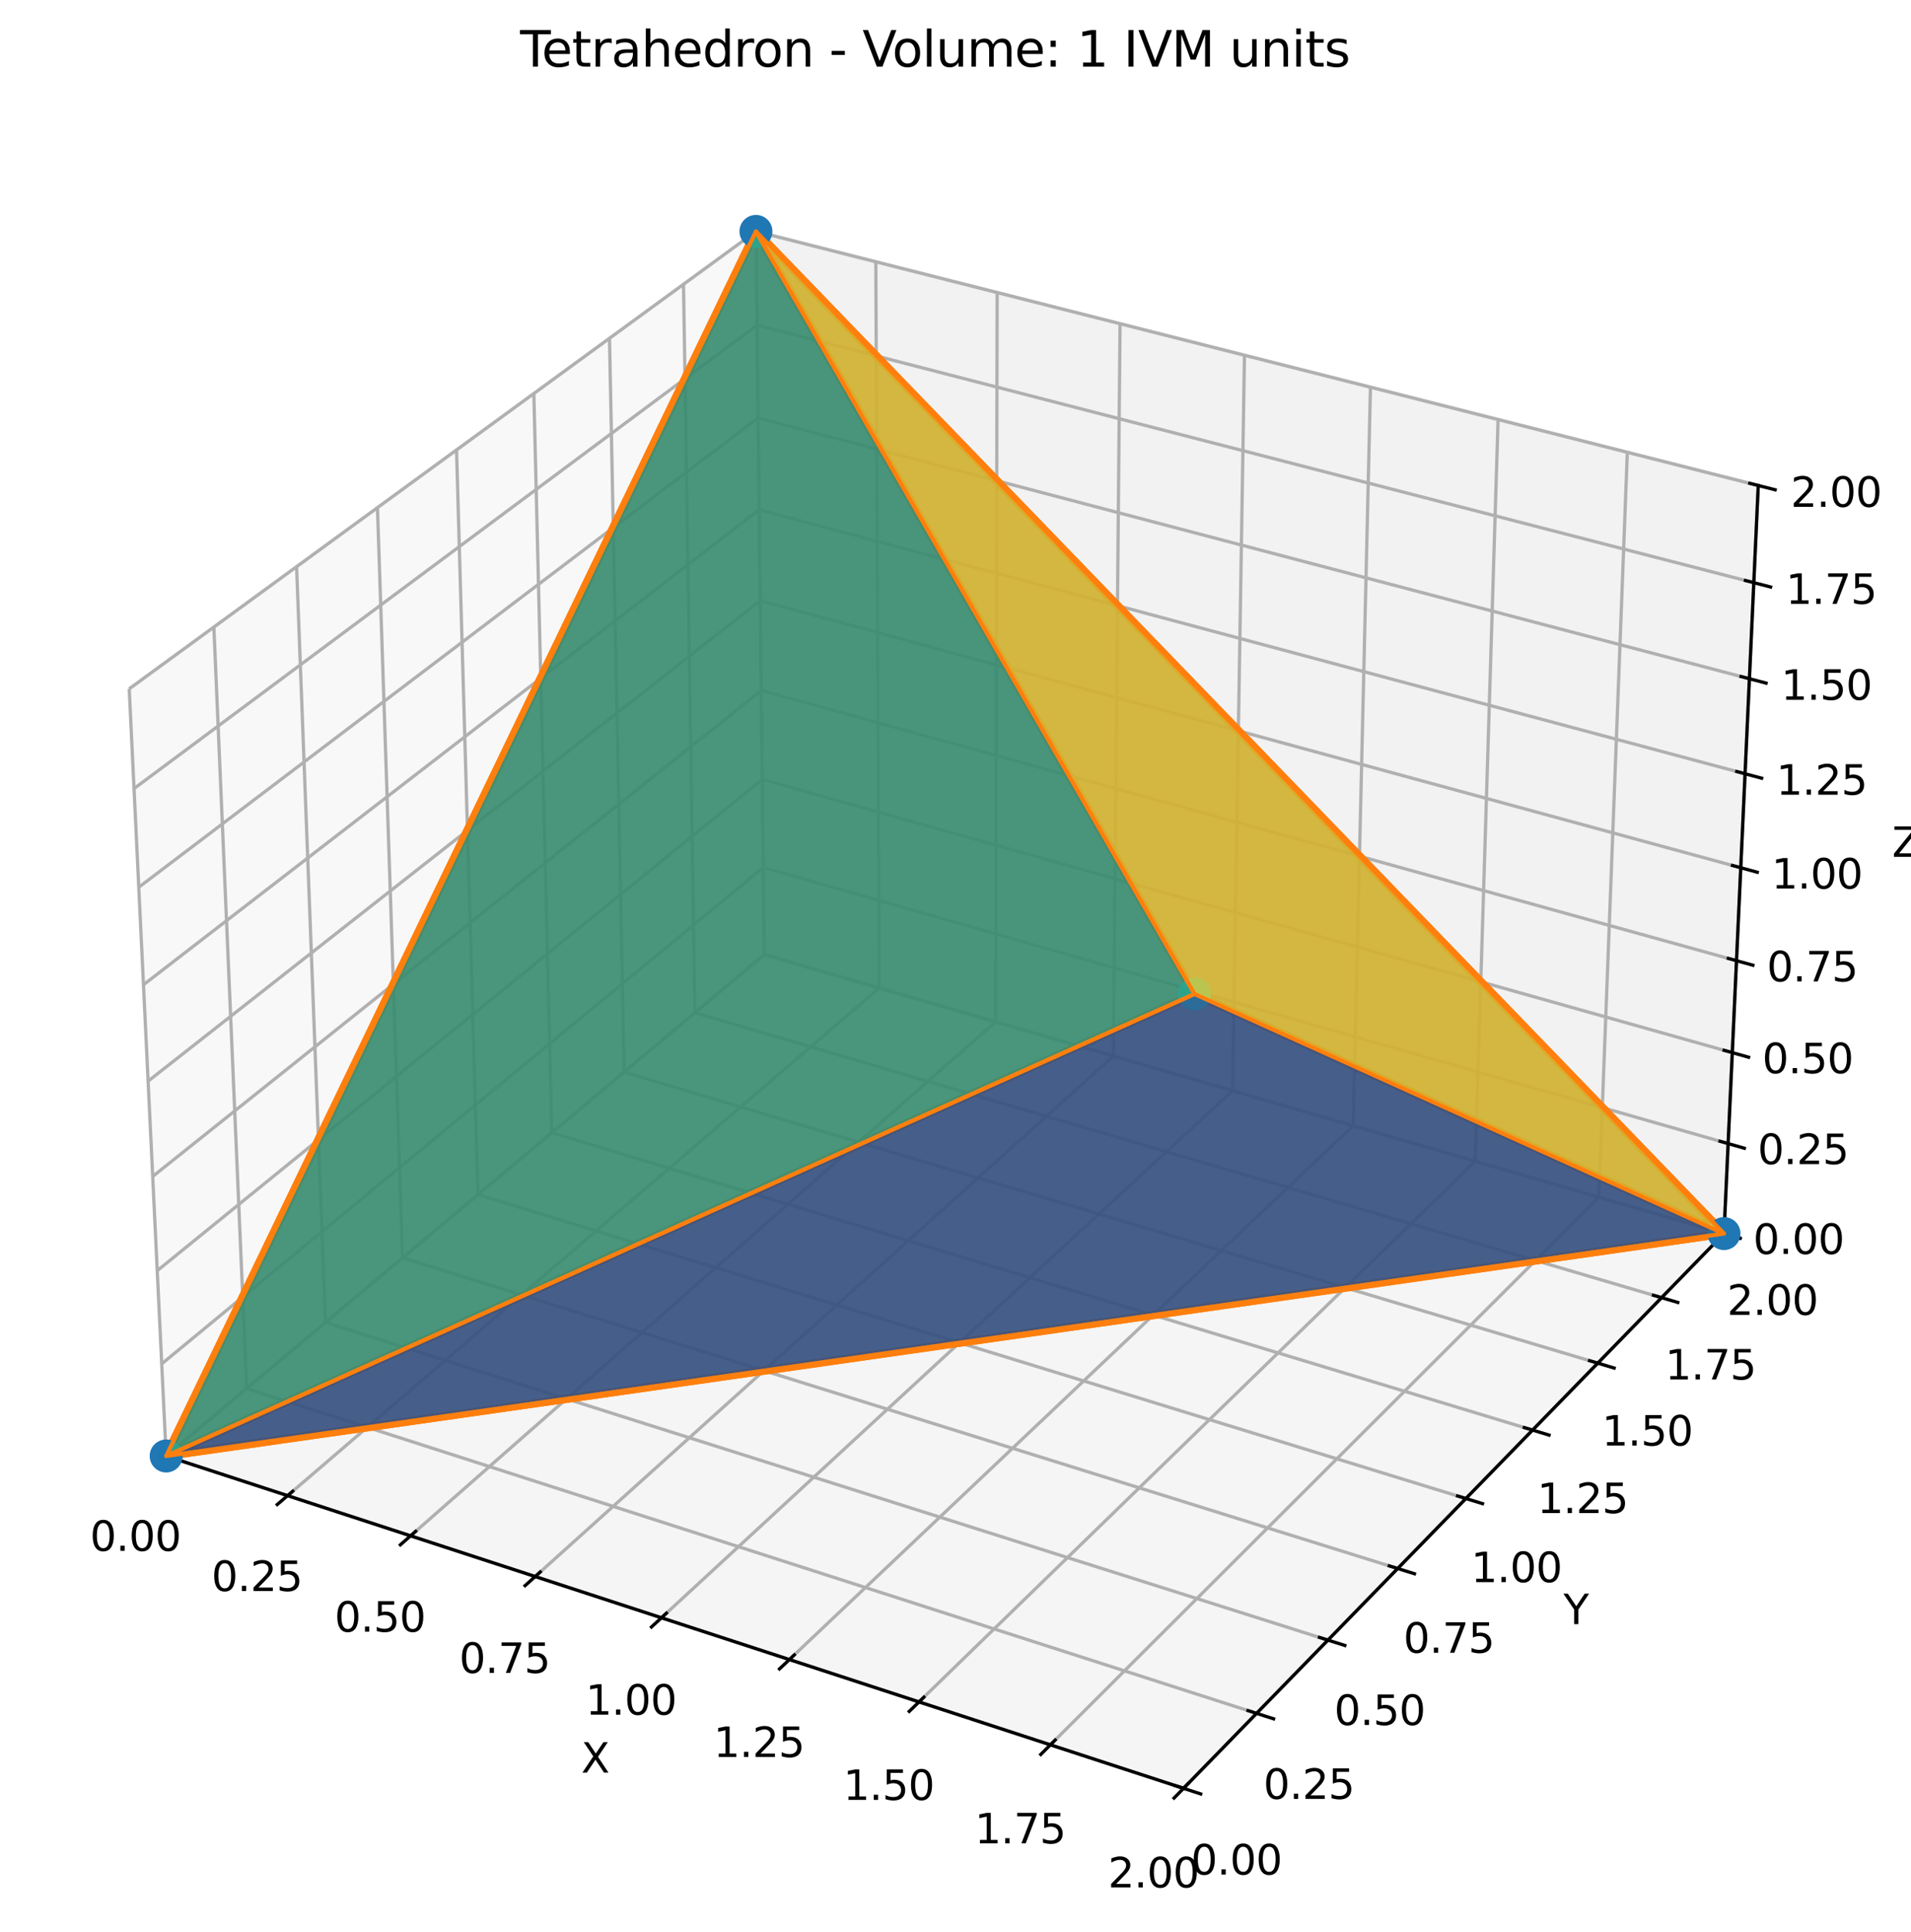 <?xml version="1.0" encoding="utf-8" standalone="no"?>
<!DOCTYPE svg PUBLIC "-//W3C//DTD SVG 1.1//EN"
  "http://www.w3.org/Graphics/SVG/1.1/DTD/svg11.dtd">
<svg xmlns:xlink="http://www.w3.org/1999/xlink" width="467.969pt" height="473.038pt" viewBox="0 0 467.969 473.038" xmlns="http://www.w3.org/2000/svg" version="1.1">
 <defs>
  <style type="text/css">*{stroke-linejoin: round; stroke-linecap: butt}</style>
 </defs>
 <g id="figure_1">
  <g id="patch_1">
   <path d="M 0 473.038 
L 467.969 473.038 
L 467.969 0 
L 0 0 
z
" style="fill: #ffffff"/>
  </g>
  <g id="patch_2">
   <path d="M 7.2 465.838 
L 450.72 465.838 
L 450.72 22.318 
L 7.2 22.318 
z
" style="fill: #ffffff"/>
  </g>
  <g id="pane3d_1">
   <g id="patch_3">
    <path d="M 40.689 356.48 
L 187.154 233.711 
L 185.118 56.655 
L 31.644 168.653 
" style="fill: #f2f2f2; opacity: 0.5; stroke: #f2f2f2; stroke-linejoin: miter"/>
   </g>
  </g>
  <g id="pane3d_2">
   <g id="patch_4">
    <path d="M 187.154 233.711 
L 422.177 302.023 
L 430.565 118.868 
L 185.118 56.655 
" style="fill: #e6e6e6; opacity: 0.5; stroke: #e6e6e6; stroke-linejoin: miter"/>
   </g>
  </g>
  <g id="pane3d_3">
   <g id="patch_5">
    <path d="M 40.689 356.48 
L 289.825 437.848 
L 422.177 302.023 
L 187.154 233.711 
" style="fill: #ececec; opacity: 0.5; stroke: #ececec; stroke-linejoin: miter"/>
   </g>
  </g>
  <g id="grid3d_1">
   <g id="Line3DCollection_1">
    <path d="M 40.689 356.48 
L 187.154 233.711 
L 185.118 56.655 
" style="fill: none; stroke: #b0b0b0; stroke-width: 0.8"/>
    <path d="M 70.422 366.191 
L 215.312 241.895 
L 214.47 64.095 
" style="fill: none; stroke: #b0b0b0; stroke-width: 0.8"/>
    <path d="M 100.542 376.028 
L 243.806 250.177 
L 244.188 71.627 
" style="fill: none; stroke: #b0b0b0; stroke-width: 0.8"/>
    <path d="M 131.056 385.994 
L 272.642 258.559 
L 274.278 79.254 
" style="fill: none; stroke: #b0b0b0; stroke-width: 0.8"/>
    <path d="M 161.973 396.092 
L 301.827 267.042 
L 304.747 86.977 
" style="fill: none; stroke: #b0b0b0; stroke-width: 0.8"/>
    <path d="M 193.3 406.323 
L 331.366 275.627 
L 335.603 94.798 
" style="fill: none; stroke: #b0b0b0; stroke-width: 0.8"/>
    <path d="M 225.045 416.691 
L 361.266 284.318 
L 366.853 102.719 
" style="fill: none; stroke: #b0b0b0; stroke-width: 0.8"/>
    <path d="M 257.218 427.199 
L 391.535 293.116 
L 398.504 110.742 
" style="fill: none; stroke: #b0b0b0; stroke-width: 0.8"/>
    <path d="M 289.825 437.848 
L 422.177 302.023 
L 430.565 118.868 
" style="fill: none; stroke: #b0b0b0; stroke-width: 0.8"/>
   </g>
  </g>
  <g id="grid3d_2">
   <g id="Line3DCollection_2">
    <path d="M 31.644 168.653 
L 40.689 356.48 
L 289.825 437.848 
" style="fill: none; stroke: #b0b0b0; stroke-width: 0.8"/>
    <path d="M 52.373 153.526 
L 60.407 339.952 
L 307.712 419.493 
" style="fill: none; stroke: #b0b0b0; stroke-width: 0.8"/>
    <path d="M 72.631 138.742 
L 79.695 323.784 
L 325.188 401.558 
" style="fill: none; stroke: #b0b0b0; stroke-width: 0.8"/>
    <path d="M 92.433 124.292 
L 98.569 307.964 
L 342.268 384.029 
" style="fill: none; stroke: #b0b0b0; stroke-width: 0.8"/>
    <path d="M 111.795 110.163 
L 117.04 292.481 
L 358.966 366.893 
" style="fill: none; stroke: #b0b0b0; stroke-width: 0.8"/>
    <path d="M 130.73 96.344 
L 135.123 277.324 
L 375.294 350.137 
" style="fill: none; stroke: #b0b0b0; stroke-width: 0.8"/>
    <path d="M 149.254 82.826 
L 152.828 262.483 
L 391.264 333.747 
" style="fill: none; stroke: #b0b0b0; stroke-width: 0.8"/>
    <path d="M 167.379 69.6 
L 170.168 247.948 
L 406.888 317.713 
" style="fill: none; stroke: #b0b0b0; stroke-width: 0.8"/>
    <path d="M 185.118 56.655 
L 187.154 233.711 
L 422.177 302.023 
" style="fill: none; stroke: #b0b0b0; stroke-width: 0.8"/>
   </g>
  </g>
  <g id="grid3d_3">
   <g id="Line3DCollection_3">
    <path d="M 422.177 302.023 
L 187.154 233.711 
L 40.689 356.48 
" style="fill: none; stroke: #b0b0b0; stroke-width: 0.8"/>
    <path d="M 423.186 279.992 
L 186.908 212.374 
L 39.602 333.921 
" style="fill: none; stroke: #b0b0b0; stroke-width: 0.8"/>
    <path d="M 424.206 257.723 
L 186.66 190.817 
L 38.504 311.108 
" style="fill: none; stroke: #b0b0b0; stroke-width: 0.8"/>
    <path d="M 425.237 235.211 
L 186.41 169.036 
L 37.393 288.037 
" style="fill: none; stroke: #b0b0b0; stroke-width: 0.8"/>
    <path d="M 426.279 212.452 
L 186.157 147.029 
L 36.269 264.703 
" style="fill: none; stroke: #b0b0b0; stroke-width: 0.8"/>
    <path d="M 427.333 189.443 
L 185.901 124.79 
L 35.133 241.103 
" style="fill: none; stroke: #b0b0b0; stroke-width: 0.8"/>
    <path d="M 428.398 166.178 
L 185.643 102.318 
L 33.983 217.231 
" style="fill: none; stroke: #b0b0b0; stroke-width: 0.8"/>
    <path d="M 429.475 142.655 
L 185.382 79.607 
L 32.82 193.082 
" style="fill: none; stroke: #b0b0b0; stroke-width: 0.8"/>
    <path d="M 430.565 118.868 
L 185.118 56.655 
L 31.644 168.653 
" style="fill: none; stroke: #b0b0b0; stroke-width: 0.8"/>
   </g>
  </g>
  <g id="axis3d_1">
   <g id="line2d_1">
    <path d="M 40.689 356.48 
L 289.825 437.848 
" style="fill: none; stroke: #000000; stroke-width: 0.8; stroke-linecap: square"/>
   </g>
   <g id="xtick_1">
    <g id="line2d_2">
     <path d="M 41.964 355.412 
L 38.133 358.622 
" style="fill: none; stroke: #000000; stroke-width: 0.8; stroke-linecap: square"/>
    </g>
    <g id="text_1">
     <!-- 0.00 -->
     <g transform="translate(22.029 379.704) scale(0.1 -0.1)">
      <defs>
       <path id="DejaVuSans-30" d="M 2034 4250 
Q 1547 4250 1301 3770 
Q 1056 3291 1056 2328 
Q 1056 1369 1301 889 
Q 1547 409 2034 409 
Q 2525 409 2770 889 
Q 3016 1369 3016 2328 
Q 3016 3291 2770 3770 
Q 2525 4250 2034 4250 
z
M 2034 4750 
Q 2819 4750 3233 4129 
Q 3647 3509 3647 2328 
Q 3647 1150 3233 529 
Q 2819 -91 2034 -91 
Q 1250 -91 836 529 
Q 422 1150 422 2328 
Q 422 3509 836 4129 
Q 1250 4750 2034 4750 
z
" transform="scale(0.016)"/>
       <path id="DejaVuSans-2e" d="M 684 794 
L 1344 794 
L 1344 0 
L 684 0 
L 684 794 
z
" transform="scale(0.016)"/>
      </defs>
      <use xlink:href="#DejaVuSans-30"/>
      <use xlink:href="#DejaVuSans-2e" transform="translate(63.623 0)"/>
      <use xlink:href="#DejaVuSans-30" transform="translate(95.41 0)"/>
      <use xlink:href="#DejaVuSans-30" transform="translate(159.033 0)"/>
     </g>
    </g>
   </g>
   <g id="xtick_2">
    <g id="line2d_3">
     <path d="M 71.684 365.109 
L 67.893 368.361 
" style="fill: none; stroke: #000000; stroke-width: 0.8; stroke-linecap: square"/>
    </g>
    <g id="text_2">
     <!-- 0.25 -->
     <g transform="translate(51.78 389.538) scale(0.1 -0.1)">
      <defs>
       <path id="DejaVuSans-32" d="M 1228 531 
L 3431 531 
L 3431 0 
L 469 0 
L 469 531 
Q 828 903 1448 1529 
Q 2069 2156 2228 2338 
Q 2531 2678 2651 2914 
Q 2772 3150 2772 3378 
Q 2772 3750 2511 3984 
Q 2250 4219 1831 4219 
Q 1534 4219 1204 4116 
Q 875 4013 500 3803 
L 500 4441 
Q 881 4594 1212 4672 
Q 1544 4750 1819 4750 
Q 2544 4750 2975 4387 
Q 3406 4025 3406 3419 
Q 3406 3131 3298 2873 
Q 3191 2616 2906 2266 
Q 2828 2175 2409 1742 
Q 1991 1309 1228 531 
z
" transform="scale(0.016)"/>
       <path id="DejaVuSans-35" d="M 691 4666 
L 3169 4666 
L 3169 4134 
L 1269 4134 
L 1269 2991 
Q 1406 3038 1543 3061 
Q 1681 3084 1819 3084 
Q 2600 3084 3056 2656 
Q 3513 2228 3513 1497 
Q 3513 744 3044 326 
Q 2575 -91 1722 -91 
Q 1428 -91 1123 -41 
Q 819 9 494 109 
L 494 744 
Q 775 591 1075 516 
Q 1375 441 1709 441 
Q 2250 441 2565 725 
Q 2881 1009 2881 1497 
Q 2881 1984 2565 2268 
Q 2250 2553 1709 2553 
Q 1456 2553 1204 2497 
Q 953 2441 691 2322 
L 691 4666 
z
" transform="scale(0.016)"/>
      </defs>
      <use xlink:href="#DejaVuSans-30"/>
      <use xlink:href="#DejaVuSans-2e" transform="translate(63.623 0)"/>
      <use xlink:href="#DejaVuSans-32" transform="translate(95.41 0)"/>
      <use xlink:href="#DejaVuSans-35" transform="translate(159.033 0)"/>
     </g>
    </g>
   </g>
   <g id="xtick_3">
    <g id="line2d_4">
     <path d="M 101.791 374.932 
L 98.04 378.227 
" style="fill: none; stroke: #000000; stroke-width: 0.8; stroke-linecap: square"/>
    </g>
    <g id="text_3">
     <!-- 0.50 -->
     <g transform="translate(81.919 399.5) scale(0.1 -0.1)">
      <use xlink:href="#DejaVuSans-30"/>
      <use xlink:href="#DejaVuSans-2e" transform="translate(63.623 0)"/>
      <use xlink:href="#DejaVuSans-35" transform="translate(95.41 0)"/>
      <use xlink:href="#DejaVuSans-30" transform="translate(159.033 0)"/>
     </g>
    </g>
   </g>
   <g id="xtick_4">
    <g id="line2d_5">
     <path d="M 132.291 384.883 
L 128.582 388.222 
" style="fill: none; stroke: #000000; stroke-width: 0.8; stroke-linecap: square"/>
    </g>
    <g id="text_4">
     <!-- 0.75 -->
     <g transform="translate(112.453 409.592) scale(0.1 -0.1)">
      <defs>
       <path id="DejaVuSans-37" d="M 525 4666 
L 3525 4666 
L 3525 4397 
L 1831 0 
L 1172 0 
L 2766 4134 
L 525 4134 
L 525 4666 
z
" transform="scale(0.016)"/>
      </defs>
      <use xlink:href="#DejaVuSans-30"/>
      <use xlink:href="#DejaVuSans-2e" transform="translate(63.623 0)"/>
      <use xlink:href="#DejaVuSans-37" transform="translate(95.41 0)"/>
      <use xlink:href="#DejaVuSans-35" transform="translate(159.033 0)"/>
     </g>
    </g>
   </g>
   <g id="xtick_5">
    <g id="line2d_6">
     <path d="M 163.193 394.966 
L 159.528 398.348 
" style="fill: none; stroke: #000000; stroke-width: 0.8; stroke-linecap: square"/>
    </g>
    <g id="text_5">
     <!-- 1.00 -->
     <g transform="translate(143.391 419.818) scale(0.1 -0.1)">
      <defs>
       <path id="DejaVuSans-31" d="M 794 531 
L 1825 531 
L 1825 4091 
L 703 3866 
L 703 4441 
L 1819 4666 
L 2450 4666 
L 2450 531 
L 3481 531 
L 3481 0 
L 794 0 
L 794 531 
z
" transform="scale(0.016)"/>
      </defs>
      <use xlink:href="#DejaVuSans-31"/>
      <use xlink:href="#DejaVuSans-2e" transform="translate(63.623 0)"/>
      <use xlink:href="#DejaVuSans-30" transform="translate(95.41 0)"/>
      <use xlink:href="#DejaVuSans-30" transform="translate(159.033 0)"/>
     </g>
    </g>
   </g>
   <g id="xtick_6">
    <g id="line2d_7">
     <path d="M 194.505 405.182 
L 190.884 408.61 
" style="fill: none; stroke: #000000; stroke-width: 0.8; stroke-linecap: square"/>
    </g>
    <g id="text_6">
     <!-- 1.25 -->
     <g transform="translate(174.74 430.18) scale(0.1 -0.1)">
      <use xlink:href="#DejaVuSans-31"/>
      <use xlink:href="#DejaVuSans-2e" transform="translate(63.623 0)"/>
      <use xlink:href="#DejaVuSans-32" transform="translate(95.41 0)"/>
      <use xlink:href="#DejaVuSans-35" transform="translate(159.033 0)"/>
     </g>
    </g>
   </g>
   <g id="xtick_7">
    <g id="line2d_8">
     <path d="M 226.235 415.535 
L 222.661 419.009 
" style="fill: none; stroke: #000000; stroke-width: 0.8; stroke-linecap: square"/>
    </g>
    <g id="text_7">
     <!-- 1.50 -->
     <g transform="translate(206.509 440.681) scale(0.1 -0.1)">
      <use xlink:href="#DejaVuSans-31"/>
      <use xlink:href="#DejaVuSans-2e" transform="translate(63.623 0)"/>
      <use xlink:href="#DejaVuSans-35" transform="translate(95.41 0)"/>
      <use xlink:href="#DejaVuSans-30" transform="translate(159.033 0)"/>
     </g>
    </g>
   </g>
   <g id="xtick_8">
    <g id="line2d_9">
     <path d="M 258.391 426.027 
L 254.865 429.547 
" style="fill: none; stroke: #000000; stroke-width: 0.8; stroke-linecap: square"/>
    </g>
    <g id="text_8">
     <!-- 1.75 -->
     <g transform="translate(238.706 451.324) scale(0.1 -0.1)">
      <use xlink:href="#DejaVuSans-31"/>
      <use xlink:href="#DejaVuSans-2e" transform="translate(63.623 0)"/>
      <use xlink:href="#DejaVuSans-37" transform="translate(95.41 0)"/>
      <use xlink:href="#DejaVuSans-35" transform="translate(159.033 0)"/>
     </g>
    </g>
   </g>
   <g id="xtick_9">
    <g id="line2d_10">
     <path d="M 290.983 436.661 
L 287.506 440.229 
" style="fill: none; stroke: #000000; stroke-width: 0.8; stroke-linecap: square"/>
    </g>
    <g id="text_9">
     <!-- 2.00 -->
     <g transform="translate(271.34 462.11) scale(0.1 -0.1)">
      <use xlink:href="#DejaVuSans-32"/>
      <use xlink:href="#DejaVuSans-2e" transform="translate(63.623 0)"/>
      <use xlink:href="#DejaVuSans-30" transform="translate(95.41 0)"/>
      <use xlink:href="#DejaVuSans-30" transform="translate(159.033 0)"/>
     </g>
    </g>
   </g>
   <g id="text_10">
    <!-- X -->
    <g transform="translate(142.311 434.006) scale(0.1 -0.1)">
     <defs>
      <path id="DejaVuSans-58" d="M 403 4666 
L 1081 4666 
L 2241 2931 
L 3406 4666 
L 4084 4666 
L 2584 2425 
L 4184 0 
L 3506 0 
L 2194 1984 
L 872 0 
L 191 0 
L 1856 2491 
L 403 4666 
z
" transform="scale(0.016)"/>
     </defs>
     <use xlink:href="#DejaVuSans-58"/>
    </g>
   </g>
  </g>
  <g id="axis3d_2">
   <g id="line2d_11">
    <path d="M 422.177 302.023 
L 289.825 437.848 
" style="fill: none; stroke: #000000; stroke-width: 0.8; stroke-linecap: square"/>
   </g>
   <g id="xtick_10">
    <g id="line2d_12">
     <path d="M 287.725 437.162 
L 294.031 439.222 
" style="fill: none; stroke: #000000; stroke-width: 0.8; stroke-linecap: square"/>
    </g>
    <g id="text_11">
     <!-- 0.00 -->
     <g transform="translate(291.644 458.95) scale(0.1 -0.1)">
      <use xlink:href="#DejaVuSans-30"/>
      <use xlink:href="#DejaVuSans-2e" transform="translate(63.623 0)"/>
      <use xlink:href="#DejaVuSans-30" transform="translate(95.41 0)"/>
      <use xlink:href="#DejaVuSans-30" transform="translate(159.033 0)"/>
     </g>
    </g>
   </g>
   <g id="xtick_11">
    <g id="line2d_13">
     <path d="M 305.628 418.823 
L 311.884 420.835 
" style="fill: none; stroke: #000000; stroke-width: 0.8; stroke-linecap: square"/>
    </g>
    <g id="text_12">
     <!-- 0.25 -->
     <g transform="translate(309.386 440.432) scale(0.1 -0.1)">
      <use xlink:href="#DejaVuSans-30"/>
      <use xlink:href="#DejaVuSans-2e" transform="translate(63.623 0)"/>
      <use xlink:href="#DejaVuSans-32" transform="translate(95.41 0)"/>
      <use xlink:href="#DejaVuSans-35" transform="translate(159.033 0)"/>
     </g>
    </g>
   </g>
   <g id="xtick_12">
    <g id="line2d_14">
     <path d="M 323.121 400.903 
L 329.327 402.869 
" style="fill: none; stroke: #000000; stroke-width: 0.8; stroke-linecap: square"/>
    </g>
    <g id="text_13">
     <!-- 0.50 -->
     <g transform="translate(326.722 422.338) scale(0.1 -0.1)">
      <use xlink:href="#DejaVuSans-30"/>
      <use xlink:href="#DejaVuSans-2e" transform="translate(63.623 0)"/>
      <use xlink:href="#DejaVuSans-35" transform="translate(95.41 0)"/>
      <use xlink:href="#DejaVuSans-30" transform="translate(159.033 0)"/>
     </g>
    </g>
   </g>
   <g id="xtick_13">
    <g id="line2d_15">
     <path d="M 340.217 383.389 
L 346.375 385.311 
" style="fill: none; stroke: #000000; stroke-width: 0.8; stroke-linecap: square"/>
    </g>
    <g id="text_14">
     <!-- 0.75 -->
     <g transform="translate(343.665 404.654) scale(0.1 -0.1)">
      <use xlink:href="#DejaVuSans-30"/>
      <use xlink:href="#DejaVuSans-2e" transform="translate(63.623 0)"/>
      <use xlink:href="#DejaVuSans-37" transform="translate(95.41 0)"/>
      <use xlink:href="#DejaVuSans-35" transform="translate(159.033 0)"/>
     </g>
    </g>
   </g>
   <g id="xtick_14">
    <g id="line2d_16">
     <path d="M 356.931 366.267 
L 363.04 368.146 
" style="fill: none; stroke: #000000; stroke-width: 0.8; stroke-linecap: square"/>
    </g>
    <g id="text_15">
     <!-- 1.00 -->
     <g transform="translate(360.228 387.366) scale(0.1 -0.1)">
      <use xlink:href="#DejaVuSans-31"/>
      <use xlink:href="#DejaVuSans-2e" transform="translate(63.623 0)"/>
      <use xlink:href="#DejaVuSans-30" transform="translate(95.41 0)"/>
      <use xlink:href="#DejaVuSans-30" transform="translate(159.033 0)"/>
     </g>
    </g>
   </g>
   <g id="xtick_15">
    <g id="line2d_17">
     <path d="M 373.275 349.525 
L 379.336 351.362 
" style="fill: none; stroke: #000000; stroke-width: 0.8; stroke-linecap: square"/>
    </g>
    <g id="text_16">
     <!-- 1.25 -->
     <g transform="translate(376.424 370.461) scale(0.1 -0.1)">
      <use xlink:href="#DejaVuSans-31"/>
      <use xlink:href="#DejaVuSans-2e" transform="translate(63.623 0)"/>
      <use xlink:href="#DejaVuSans-32" transform="translate(95.41 0)"/>
      <use xlink:href="#DejaVuSans-35" transform="translate(159.033 0)"/>
     </g>
    </g>
   </g>
   <g id="xtick_16">
    <g id="line2d_18">
     <path d="M 389.261 333.149 
L 395.275 334.946 
" style="fill: none; stroke: #000000; stroke-width: 0.8; stroke-linecap: square"/>
    </g>
    <g id="text_17">
     <!-- 1.50 -->
     <g transform="translate(392.265 353.926) scale(0.1 -0.1)">
      <use xlink:href="#DejaVuSans-31"/>
      <use xlink:href="#DejaVuSans-2e" transform="translate(63.623 0)"/>
      <use xlink:href="#DejaVuSans-35" transform="translate(95.41 0)"/>
      <use xlink:href="#DejaVuSans-30" transform="translate(159.033 0)"/>
     </g>
    </g>
   </g>
   <g id="xtick_17">
    <g id="line2d_19">
     <path d="M 404.9 317.127 
L 410.868 318.886 
" style="fill: none; stroke: #000000; stroke-width: 0.8; stroke-linecap: square"/>
    </g>
    <g id="text_18">
     <!-- 1.75 -->
     <g transform="translate(407.763 337.751) scale(0.1 -0.1)">
      <use xlink:href="#DejaVuSans-31"/>
      <use xlink:href="#DejaVuSans-2e" transform="translate(63.623 0)"/>
      <use xlink:href="#DejaVuSans-37" transform="translate(95.41 0)"/>
      <use xlink:href="#DejaVuSans-35" transform="translate(159.033 0)"/>
     </g>
    </g>
   </g>
   <g id="xtick_18">
    <g id="line2d_20">
     <path d="M 420.205 301.449 
L 426.127 303.171 
" style="fill: none; stroke: #000000; stroke-width: 0.8; stroke-linecap: square"/>
    </g>
    <g id="text_19">
     <!-- 2.00 -->
     <g transform="translate(422.928 321.922) scale(0.1 -0.1)">
      <use xlink:href="#DejaVuSans-32"/>
      <use xlink:href="#DejaVuSans-2e" transform="translate(63.623 0)"/>
      <use xlink:href="#DejaVuSans-30" transform="translate(95.41 0)"/>
      <use xlink:href="#DejaVuSans-30" transform="translate(159.033 0)"/>
     </g>
    </g>
   </g>
   <g id="text_20">
    <!-- Y -->
    <g transform="translate(382.868 397.651) scale(0.1 -0.1)">
     <defs>
      <path id="DejaVuSans-59" d="M -13 4666 
L 666 4666 
L 1959 2747 
L 3244 4666 
L 3922 4666 
L 2272 2222 
L 2272 0 
L 1638 0 
L 1638 2222 
L -13 4666 
z
" transform="scale(0.016)"/>
     </defs>
     <use xlink:href="#DejaVuSans-59"/>
    </g>
   </g>
  </g>
  <g id="axis3d_3">
   <g id="line2d_21">
    <path d="M 422.177 302.023 
L 430.565 118.868 
" style="fill: none; stroke: #000000; stroke-width: 0.8; stroke-linecap: square"/>
   </g>
   <g id="xtick_19">
    <g id="line2d_22">
     <path d="M 420.205 301.449 
L 426.127 303.171 
" style="fill: none; stroke: #000000; stroke-width: 0.8; stroke-linecap: square"/>
    </g>
    <g id="text_21">
     <!-- 0.00 -->
     <g transform="translate(429.315 307.013) scale(0.1 -0.1)">
      <use xlink:href="#DejaVuSans-30"/>
      <use xlink:href="#DejaVuSans-2e" transform="translate(63.623 0)"/>
      <use xlink:href="#DejaVuSans-30" transform="translate(95.41 0)"/>
      <use xlink:href="#DejaVuSans-30" transform="translate(159.033 0)"/>
     </g>
    </g>
   </g>
   <g id="xtick_20">
    <g id="line2d_23">
     <path d="M 421.203 279.424 
L 427.158 281.129 
" style="fill: none; stroke: #000000; stroke-width: 0.8; stroke-linecap: square"/>
    </g>
    <g id="text_22">
     <!-- 0.25 -->
     <g transform="translate(430.42 285.008) scale(0.1 -0.1)">
      <use xlink:href="#DejaVuSans-30"/>
      <use xlink:href="#DejaVuSans-2e" transform="translate(63.623 0)"/>
      <use xlink:href="#DejaVuSans-32" transform="translate(95.41 0)"/>
      <use xlink:href="#DejaVuSans-35" transform="translate(159.033 0)"/>
     </g>
    </g>
   </g>
   <g id="xtick_21">
    <g id="line2d_24">
     <path d="M 422.211 257.161 
L 428.2 258.848 
" style="fill: none; stroke: #000000; stroke-width: 0.8; stroke-linecap: square"/>
    </g>
    <g id="text_23">
     <!-- 0.50 -->
     <g transform="translate(431.538 262.765) scale(0.1 -0.1)">
      <use xlink:href="#DejaVuSans-30"/>
      <use xlink:href="#DejaVuSans-2e" transform="translate(63.623 0)"/>
      <use xlink:href="#DejaVuSans-35" transform="translate(95.41 0)"/>
      <use xlink:href="#DejaVuSans-30" transform="translate(159.033 0)"/>
     </g>
    </g>
   </g>
   <g id="xtick_22">
    <g id="line2d_25">
     <path d="M 423.231 234.655 
L 429.254 236.323 
" style="fill: none; stroke: #000000; stroke-width: 0.8; stroke-linecap: square"/>
    </g>
    <g id="text_24">
     <!-- 0.75 -->
     <g transform="translate(432.667 240.281) scale(0.1 -0.1)">
      <use xlink:href="#DejaVuSans-30"/>
      <use xlink:href="#DejaVuSans-2e" transform="translate(63.623 0)"/>
      <use xlink:href="#DejaVuSans-37" transform="translate(95.41 0)"/>
      <use xlink:href="#DejaVuSans-35" transform="translate(159.033 0)"/>
     </g>
    </g>
   </g>
   <g id="xtick_23">
    <g id="line2d_26">
     <path d="M 424.262 211.902 
L 430.319 213.552 
" style="fill: none; stroke: #000000; stroke-width: 0.8; stroke-linecap: square"/>
    </g>
    <g id="text_25">
     <!-- 1.00 -->
     <g transform="translate(433.809 217.55) scale(0.1 -0.1)">
      <use xlink:href="#DejaVuSans-31"/>
      <use xlink:href="#DejaVuSans-2e" transform="translate(63.623 0)"/>
      <use xlink:href="#DejaVuSans-30" transform="translate(95.41 0)"/>
      <use xlink:href="#DejaVuSans-30" transform="translate(159.033 0)"/>
     </g>
    </g>
   </g>
   <g id="xtick_24">
    <g id="line2d_27">
     <path d="M 425.304 188.899 
L 431.395 190.53 
" style="fill: none; stroke: #000000; stroke-width: 0.8; stroke-linecap: square"/>
    </g>
    <g id="text_26">
     <!-- 1.25 -->
     <g transform="translate(434.963 194.569) scale(0.1 -0.1)">
      <use xlink:href="#DejaVuSans-31"/>
      <use xlink:href="#DejaVuSans-2e" transform="translate(63.623 0)"/>
      <use xlink:href="#DejaVuSans-32" transform="translate(95.41 0)"/>
      <use xlink:href="#DejaVuSans-35" transform="translate(159.033 0)"/>
     </g>
    </g>
   </g>
   <g id="xtick_25">
    <g id="line2d_28">
     <path d="M 426.357 165.642 
L 432.484 167.253 
" style="fill: none; stroke: #000000; stroke-width: 0.8; stroke-linecap: square"/>
    </g>
    <g id="text_27">
     <!-- 1.50 -->
     <g transform="translate(436.13 171.335) scale(0.1 -0.1)">
      <use xlink:href="#DejaVuSans-31"/>
      <use xlink:href="#DejaVuSans-2e" transform="translate(63.623 0)"/>
      <use xlink:href="#DejaVuSans-35" transform="translate(95.41 0)"/>
      <use xlink:href="#DejaVuSans-30" transform="translate(159.033 0)"/>
     </g>
    </g>
   </g>
   <g id="xtick_26">
    <g id="line2d_29">
     <path d="M 427.423 142.125 
L 433.585 143.717 
" style="fill: none; stroke: #000000; stroke-width: 0.8; stroke-linecap: square"/>
    </g>
    <g id="text_28">
     <!-- 1.75 -->
     <g transform="translate(437.31 147.842) scale(0.1 -0.1)">
      <use xlink:href="#DejaVuSans-31"/>
      <use xlink:href="#DejaVuSans-2e" transform="translate(63.623 0)"/>
      <use xlink:href="#DejaVuSans-37" transform="translate(95.41 0)"/>
      <use xlink:href="#DejaVuSans-35" transform="translate(159.033 0)"/>
     </g>
    </g>
   </g>
   <g id="xtick_27">
    <g id="line2d_30">
     <path d="M 428.5 118.345 
L 434.698 119.916 
" style="fill: none; stroke: #000000; stroke-width: 0.8; stroke-linecap: square"/>
    </g>
    <g id="text_29">
     <!-- 2.00 -->
     <g transform="translate(438.503 124.087) scale(0.1 -0.1)">
      <use xlink:href="#DejaVuSans-32"/>
      <use xlink:href="#DejaVuSans-2e" transform="translate(63.623 0)"/>
      <use xlink:href="#DejaVuSans-30" transform="translate(95.41 0)"/>
      <use xlink:href="#DejaVuSans-30" transform="translate(159.033 0)"/>
     </g>
    </g>
   </g>
   <g id="text_30">
    <!-- Z -->
    <g transform="translate(463.337 209.787) scale(0.1 -0.1)">
     <defs>
      <path id="DejaVuSans-5a" d="M 359 4666 
L 4025 4666 
L 4025 4184 
L 1075 531 
L 4097 531 
L 4097 0 
L 288 0 
L 288 481 
L 3238 4134 
L 359 4134 
L 359 4666 
z
" transform="scale(0.016)"/>
     </defs>
     <use xlink:href="#DejaVuSans-5a"/>
    </g>
   </g>
  </g>
  <g id="axes_1">
   <g id="line2d_31">
    <path d="M 40.689 356.48 
L 422.177 302.023 
" clip-path="url(#p7d43e5d7dd)" style="fill: none; stroke: #ff7f0e; stroke-width: 2; stroke-linecap: square"/>
   </g>
   <g id="line2d_32">
    <path d="M 422.177 302.023 
L 185.118 56.655 
" clip-path="url(#p7d43e5d7dd)" style="fill: none; stroke: #ff7f0e; stroke-width: 2; stroke-linecap: square"/>
   </g>
   <g id="line2d_33">
    <path d="M 185.118 56.655 
L 40.689 356.48 
" clip-path="url(#p7d43e5d7dd)" style="fill: none; stroke: #ff7f0e; stroke-width: 2; stroke-linecap: square"/>
   </g>
   <g id="line2d_34">
    <path d="M 40.689 356.48 
L 422.177 302.023 
" clip-path="url(#p7d43e5d7dd)" style="fill: none; stroke: #ff7f0e; stroke-width: 2; stroke-linecap: square"/>
   </g>
   <g id="line2d_35">
    <path d="M 422.177 302.023 
L 292.525 243.353 
" clip-path="url(#p7d43e5d7dd)" style="fill: none; stroke: #ff7f0e; stroke-width: 2; stroke-linecap: square"/>
   </g>
   <g id="line2d_36">
    <path d="M 292.525 243.353 
L 40.689 356.48 
" clip-path="url(#p7d43e5d7dd)" style="fill: none; stroke: #ff7f0e; stroke-width: 2; stroke-linecap: square"/>
   </g>
   <g id="line2d_37">
    <path d="M 40.689 356.48 
L 185.118 56.655 
" clip-path="url(#p7d43e5d7dd)" style="fill: none; stroke: #ff7f0e; stroke-width: 2; stroke-linecap: square"/>
   </g>
   <g id="line2d_38">
    <path d="M 185.118 56.655 
L 292.525 243.353 
" clip-path="url(#p7d43e5d7dd)" style="fill: none; stroke: #ff7f0e; stroke-width: 2; stroke-linecap: square"/>
   </g>
   <g id="line2d_39">
    <path d="M 292.525 243.353 
L 40.689 356.48 
" clip-path="url(#p7d43e5d7dd)" style="fill: none; stroke: #ff7f0e; stroke-width: 2; stroke-linecap: square"/>
   </g>
   <g id="line2d_40">
    <path d="M 422.177 302.023 
L 185.118 56.655 
" clip-path="url(#p7d43e5d7dd)" style="fill: none; stroke: #ff7f0e; stroke-width: 2; stroke-linecap: square"/>
   </g>
   <g id="line2d_41">
    <path d="M 185.118 56.655 
L 292.525 243.353 
" clip-path="url(#p7d43e5d7dd)" style="fill: none; stroke: #ff7f0e; stroke-width: 2; stroke-linecap: square"/>
   </g>
   <g id="line2d_42">
    <path d="M 292.525 243.353 
L 422.177 302.023 
" clip-path="url(#p7d43e5d7dd)" style="fill: none; stroke: #ff7f0e; stroke-width: 2; stroke-linecap: square"/>
   </g>
   <g id="Poly3DCollection_1">
    <defs>
     <path id="m2dd2eb5d01" d="M 40.689 -116.558 
L 422.177 -171.015 
L 185.118 -416.383 
z
" style="stroke: #ff7f0e"/>
    </defs>
    <g clip-path="url(#p7d43e5d7dd)">
     <use xlink:href="#m2dd2eb5d01" x="0" y="473.038" style="fill: #440154; fill-opacity: 0.7; stroke: #ff7f0e"/>
    </g>
   </g>
   <g id="text_31">
    <!-- Tetrahedron - Volume: 1 IVM units -->
    <g transform="translate(127.364 16.318) scale(0.12 -0.12)">
     <defs>
      <path id="DejaVuSans-54" d="M -19 4666 
L 3928 4666 
L 3928 4134 
L 2272 4134 
L 2272 0 
L 1638 0 
L 1638 4134 
L -19 4134 
L -19 4666 
z
" transform="scale(0.016)"/>
      <path id="DejaVuSans-65" d="M 3597 1894 
L 3597 1613 
L 953 1613 
Q 991 1019 1311 708 
Q 1631 397 2203 397 
Q 2534 397 2845 478 
Q 3156 559 3463 722 
L 3463 178 
Q 3153 47 2828 -22 
Q 2503 -91 2169 -91 
Q 1331 -91 842 396 
Q 353 884 353 1716 
Q 353 2575 817 3079 
Q 1281 3584 2069 3584 
Q 2775 3584 3186 3129 
Q 3597 2675 3597 1894 
z
M 3022 2063 
Q 3016 2534 2758 2815 
Q 2500 3097 2075 3097 
Q 1594 3097 1305 2825 
Q 1016 2553 972 2059 
L 3022 2063 
z
" transform="scale(0.016)"/>
      <path id="DejaVuSans-74" d="M 1172 4494 
L 1172 3500 
L 2356 3500 
L 2356 3053 
L 1172 3053 
L 1172 1153 
Q 1172 725 1289 603 
Q 1406 481 1766 481 
L 2356 481 
L 2356 0 
L 1766 0 
Q 1100 0 847 248 
Q 594 497 594 1153 
L 594 3053 
L 172 3053 
L 172 3500 
L 594 3500 
L 594 4494 
L 1172 4494 
z
" transform="scale(0.016)"/>
      <path id="DejaVuSans-72" d="M 2631 2963 
Q 2534 3019 2420 3045 
Q 2306 3072 2169 3072 
Q 1681 3072 1420 2755 
Q 1159 2438 1159 1844 
L 1159 0 
L 581 0 
L 581 3500 
L 1159 3500 
L 1159 2956 
Q 1341 3275 1631 3429 
Q 1922 3584 2338 3584 
Q 2397 3584 2469 3576 
Q 2541 3569 2628 3553 
L 2631 2963 
z
" transform="scale(0.016)"/>
      <path id="DejaVuSans-61" d="M 2194 1759 
Q 1497 1759 1228 1600 
Q 959 1441 959 1056 
Q 959 750 1161 570 
Q 1363 391 1709 391 
Q 2188 391 2477 730 
Q 2766 1069 2766 1631 
L 2766 1759 
L 2194 1759 
z
M 3341 1997 
L 3341 0 
L 2766 0 
L 2766 531 
Q 2569 213 2275 61 
Q 1981 -91 1556 -91 
Q 1019 -91 701 211 
Q 384 513 384 1019 
Q 384 1609 779 1909 
Q 1175 2209 1959 2209 
L 2766 2209 
L 2766 2266 
Q 2766 2663 2505 2880 
Q 2244 3097 1772 3097 
Q 1472 3097 1187 3025 
Q 903 2953 641 2809 
L 641 3341 
Q 956 3463 1253 3523 
Q 1550 3584 1831 3584 
Q 2591 3584 2966 3190 
Q 3341 2797 3341 1997 
z
" transform="scale(0.016)"/>
      <path id="DejaVuSans-68" d="M 3513 2113 
L 3513 0 
L 2938 0 
L 2938 2094 
Q 2938 2591 2744 2837 
Q 2550 3084 2163 3084 
Q 1697 3084 1428 2787 
Q 1159 2491 1159 1978 
L 1159 0 
L 581 0 
L 581 4863 
L 1159 4863 
L 1159 2956 
Q 1366 3272 1645 3428 
Q 1925 3584 2291 3584 
Q 2894 3584 3203 3211 
Q 3513 2838 3513 2113 
z
" transform="scale(0.016)"/>
      <path id="DejaVuSans-64" d="M 2906 2969 
L 2906 4863 
L 3481 4863 
L 3481 0 
L 2906 0 
L 2906 525 
Q 2725 213 2448 61 
Q 2172 -91 1784 -91 
Q 1150 -91 751 415 
Q 353 922 353 1747 
Q 353 2572 751 3078 
Q 1150 3584 1784 3584 
Q 2172 3584 2448 3432 
Q 2725 3281 2906 2969 
z
M 947 1747 
Q 947 1113 1208 752 
Q 1469 391 1925 391 
Q 2381 391 2643 752 
Q 2906 1113 2906 1747 
Q 2906 2381 2643 2742 
Q 2381 3103 1925 3103 
Q 1469 3103 1208 2742 
Q 947 2381 947 1747 
z
" transform="scale(0.016)"/>
      <path id="DejaVuSans-6f" d="M 1959 3097 
Q 1497 3097 1228 2736 
Q 959 2375 959 1747 
Q 959 1119 1226 758 
Q 1494 397 1959 397 
Q 2419 397 2687 759 
Q 2956 1122 2956 1747 
Q 2956 2369 2687 2733 
Q 2419 3097 1959 3097 
z
M 1959 3584 
Q 2709 3584 3137 3096 
Q 3566 2609 3566 1747 
Q 3566 888 3137 398 
Q 2709 -91 1959 -91 
Q 1206 -91 779 398 
Q 353 888 353 1747 
Q 353 2609 779 3096 
Q 1206 3584 1959 3584 
z
" transform="scale(0.016)"/>
      <path id="DejaVuSans-6e" d="M 3513 2113 
L 3513 0 
L 2938 0 
L 2938 2094 
Q 2938 2591 2744 2837 
Q 2550 3084 2163 3084 
Q 1697 3084 1428 2787 
Q 1159 2491 1159 1978 
L 1159 0 
L 581 0 
L 581 3500 
L 1159 3500 
L 1159 2956 
Q 1366 3272 1645 3428 
Q 1925 3584 2291 3584 
Q 2894 3584 3203 3211 
Q 3513 2838 3513 2113 
z
" transform="scale(0.016)"/>
      <path id="DejaVuSans-20" transform="scale(0.016)"/>
      <path id="DejaVuSans-2d" d="M 313 2009 
L 1997 2009 
L 1997 1497 
L 313 1497 
L 313 2009 
z
" transform="scale(0.016)"/>
      <path id="DejaVuSans-56" d="M 1831 0 
L 50 4666 
L 709 4666 
L 2188 738 
L 3669 4666 
L 4325 4666 
L 2547 0 
L 1831 0 
z
" transform="scale(0.016)"/>
      <path id="DejaVuSans-6c" d="M 603 4863 
L 1178 4863 
L 1178 0 
L 603 0 
L 603 4863 
z
" transform="scale(0.016)"/>
      <path id="DejaVuSans-75" d="M 544 1381 
L 544 3500 
L 1119 3500 
L 1119 1403 
Q 1119 906 1312 657 
Q 1506 409 1894 409 
Q 2359 409 2629 706 
Q 2900 1003 2900 1516 
L 2900 3500 
L 3475 3500 
L 3475 0 
L 2900 0 
L 2900 538 
Q 2691 219 2414 64 
Q 2138 -91 1772 -91 
Q 1169 -91 856 284 
Q 544 659 544 1381 
z
M 1991 3584 
L 1991 3584 
z
" transform="scale(0.016)"/>
      <path id="DejaVuSans-6d" d="M 3328 2828 
Q 3544 3216 3844 3400 
Q 4144 3584 4550 3584 
Q 5097 3584 5394 3201 
Q 5691 2819 5691 2113 
L 5691 0 
L 5113 0 
L 5113 2094 
Q 5113 2597 4934 2840 
Q 4756 3084 4391 3084 
Q 3944 3084 3684 2787 
Q 3425 2491 3425 1978 
L 3425 0 
L 2847 0 
L 2847 2094 
Q 2847 2600 2669 2842 
Q 2491 3084 2119 3084 
Q 1678 3084 1418 2786 
Q 1159 2488 1159 1978 
L 1159 0 
L 581 0 
L 581 3500 
L 1159 3500 
L 1159 2956 
Q 1356 3278 1631 3431 
Q 1906 3584 2284 3584 
Q 2666 3584 2933 3390 
Q 3200 3197 3328 2828 
z
" transform="scale(0.016)"/>
      <path id="DejaVuSans-3a" d="M 750 794 
L 1409 794 
L 1409 0 
L 750 0 
L 750 794 
z
M 750 3309 
L 1409 3309 
L 1409 2516 
L 750 2516 
L 750 3309 
z
" transform="scale(0.016)"/>
      <path id="DejaVuSans-49" d="M 628 4666 
L 1259 4666 
L 1259 0 
L 628 0 
L 628 4666 
z
" transform="scale(0.016)"/>
      <path id="DejaVuSans-4d" d="M 628 4666 
L 1569 4666 
L 2759 1491 
L 3956 4666 
L 4897 4666 
L 4897 0 
L 4281 0 
L 4281 4097 
L 3078 897 
L 2444 897 
L 1241 4097 
L 1241 0 
L 628 0 
L 628 4666 
z
" transform="scale(0.016)"/>
      <path id="DejaVuSans-69" d="M 603 3500 
L 1178 3500 
L 1178 0 
L 603 0 
L 603 3500 
z
M 603 4863 
L 1178 4863 
L 1178 4134 
L 603 4134 
L 603 4863 
z
" transform="scale(0.016)"/>
      <path id="DejaVuSans-73" d="M 2834 3397 
L 2834 2853 
Q 2591 2978 2328 3040 
Q 2066 3103 1784 3103 
Q 1356 3103 1142 2972 
Q 928 2841 928 2578 
Q 928 2378 1081 2264 
Q 1234 2150 1697 2047 
L 1894 2003 
Q 2506 1872 2764 1633 
Q 3022 1394 3022 966 
Q 3022 478 2636 193 
Q 2250 -91 1575 -91 
Q 1294 -91 989 -36 
Q 684 19 347 128 
L 347 722 
Q 666 556 975 473 
Q 1284 391 1588 391 
Q 1994 391 2212 530 
Q 2431 669 2431 922 
Q 2431 1156 2273 1281 
Q 2116 1406 1581 1522 
L 1381 1569 
Q 847 1681 609 1914 
Q 372 2147 372 2553 
Q 372 3047 722 3315 
Q 1072 3584 1716 3584 
Q 2034 3584 2315 3537 
Q 2597 3491 2834 3397 
z
" transform="scale(0.016)"/>
     </defs>
     <use xlink:href="#DejaVuSans-54"/>
     <use xlink:href="#DejaVuSans-65" transform="translate(44.084 0)"/>
     <use xlink:href="#DejaVuSans-74" transform="translate(105.607 0)"/>
     <use xlink:href="#DejaVuSans-72" transform="translate(144.816 0)"/>
     <use xlink:href="#DejaVuSans-61" transform="translate(185.93 0)"/>
     <use xlink:href="#DejaVuSans-68" transform="translate(247.209 0)"/>
     <use xlink:href="#DejaVuSans-65" transform="translate(310.588 0)"/>
     <use xlink:href="#DejaVuSans-64" transform="translate(372.111 0)"/>
     <use xlink:href="#DejaVuSans-72" transform="translate(435.588 0)"/>
     <use xlink:href="#DejaVuSans-6f" transform="translate(474.451 0)"/>
     <use xlink:href="#DejaVuSans-6e" transform="translate(535.633 0)"/>
     <use xlink:href="#DejaVuSans-20" transform="translate(599.012 0)"/>
     <use xlink:href="#DejaVuSans-2d" transform="translate(630.799 0)"/>
     <use xlink:href="#DejaVuSans-20" transform="translate(666.883 0)"/>
     <use xlink:href="#DejaVuSans-56" transform="translate(698.67 0)"/>
     <use xlink:href="#DejaVuSans-6f" transform="translate(759.328 0)"/>
     <use xlink:href="#DejaVuSans-6c" transform="translate(820.51 0)"/>
     <use xlink:href="#DejaVuSans-75" transform="translate(848.293 0)"/>
     <use xlink:href="#DejaVuSans-6d" transform="translate(911.672 0)"/>
     <use xlink:href="#DejaVuSans-65" transform="translate(1009.084 0)"/>
     <use xlink:href="#DejaVuSans-3a" transform="translate(1070.607 0)"/>
     <use xlink:href="#DejaVuSans-20" transform="translate(1104.299 0)"/>
     <use xlink:href="#DejaVuSans-31" transform="translate(1136.086 0)"/>
     <use xlink:href="#DejaVuSans-20" transform="translate(1199.709 0)"/>
     <use xlink:href="#DejaVuSans-49" transform="translate(1231.496 0)"/>
     <use xlink:href="#DejaVuSans-56" transform="translate(1260.988 0)"/>
     <use xlink:href="#DejaVuSans-4d" transform="translate(1329.396 0)"/>
     <use xlink:href="#DejaVuSans-20" transform="translate(1415.676 0)"/>
     <use xlink:href="#DejaVuSans-75" transform="translate(1447.463 0)"/>
     <use xlink:href="#DejaVuSans-6e" transform="translate(1510.842 0)"/>
     <use xlink:href="#DejaVuSans-69" transform="translate(1574.221 0)"/>
     <use xlink:href="#DejaVuSans-74" transform="translate(1602.004 0)"/>
     <use xlink:href="#DejaVuSans-73" transform="translate(1641.213 0)"/>
    </g>
   </g>
   <g id="Path3DCollection_1">
    <defs>
     <path id="C0_0_193be96033" d="M 0 3.536 
C 0.938 3.536 1.837 3.163 2.5 2.5 
C 3.163 1.837 3.536 0.938 3.536 -0 
C 3.536 -0.938 3.163 -1.837 2.5 -2.5 
C 1.837 -3.163 0.938 -3.536 0 -3.536 
C -0.938 -3.536 -1.837 -3.163 -2.5 -2.5 
C -3.163 -1.837 -3.536 -0.938 -3.536 0 
C -3.536 0.938 -3.163 1.837 -2.5 2.5 
C -1.837 3.163 -0.938 3.536 0 3.536 
z
"/>
    </defs>
    <g clip-path="url(#p7d43e5d7dd)">
     <use xlink:href="#C0_0_193be96033" x="185.118" y="56.655" style="fill: #1f77b4; stroke: #1f77b4"/>
    </g>
    <g clip-path="url(#p7d43e5d7dd)">
     <use xlink:href="#C0_0_193be96033" x="422.177" y="302.023" style="fill: #1f77b4; stroke: #1f77b4"/>
    </g>
    <g clip-path="url(#p7d43e5d7dd)">
     <use xlink:href="#C0_0_193be96033" x="40.689" y="356.48" style="fill: #1f77b4; stroke: #1f77b4"/>
    </g>
    <g clip-path="url(#p7d43e5d7dd)">
     <use xlink:href="#C0_0_193be96033" x="292.525" y="243.353" style="fill: #1f77b4; stroke: #1f77b4"/>
    </g>
   </g>
   <g id="Poly3DCollection_2">
    <defs>
     <path id="mecd4110410" d="M 40.689 -116.558 
L 422.177 -171.015 
L 292.525 -229.685 
z
" style="stroke: #ff7f0e"/>
    </defs>
    <g clip-path="url(#p7d43e5d7dd)">
     <use xlink:href="#mecd4110410" x="0" y="473.038" style="fill: #31688e; fill-opacity: 0.7; stroke: #ff7f0e"/>
    </g>
   </g>
   <g id="Poly3DCollection_3">
    <defs>
     <path id="mfe370baab0" d="M 40.689 -116.558 
L 185.118 -416.383 
L 292.525 -229.685 
z
" style="stroke: #ff7f0e"/>
    </defs>
    <g clip-path="url(#p7d43e5d7dd)">
     <use xlink:href="#mfe370baab0" x="0" y="473.038" style="fill: #35b779; fill-opacity: 0.7; stroke: #ff7f0e"/>
    </g>
   </g>
   <g id="Poly3DCollection_4">
    <defs>
     <path id="m69b8529d36" d="M 422.177 -171.015 
L 185.118 -416.383 
L 292.525 -229.685 
z
" style="stroke: #ff7f0e"/>
    </defs>
    <g clip-path="url(#p7d43e5d7dd)">
     <use xlink:href="#m69b8529d36" x="0" y="473.038" style="fill: #fde725; fill-opacity: 0.7; stroke: #ff7f0e"/>
    </g>
   </g>
  </g>
 </g>
 <defs>
  <clipPath id="p7d43e5d7dd">
   <rect x="7.2" y="22.318" width="443.52" height="443.52"/>
  </clipPath>
 </defs>
</svg>
